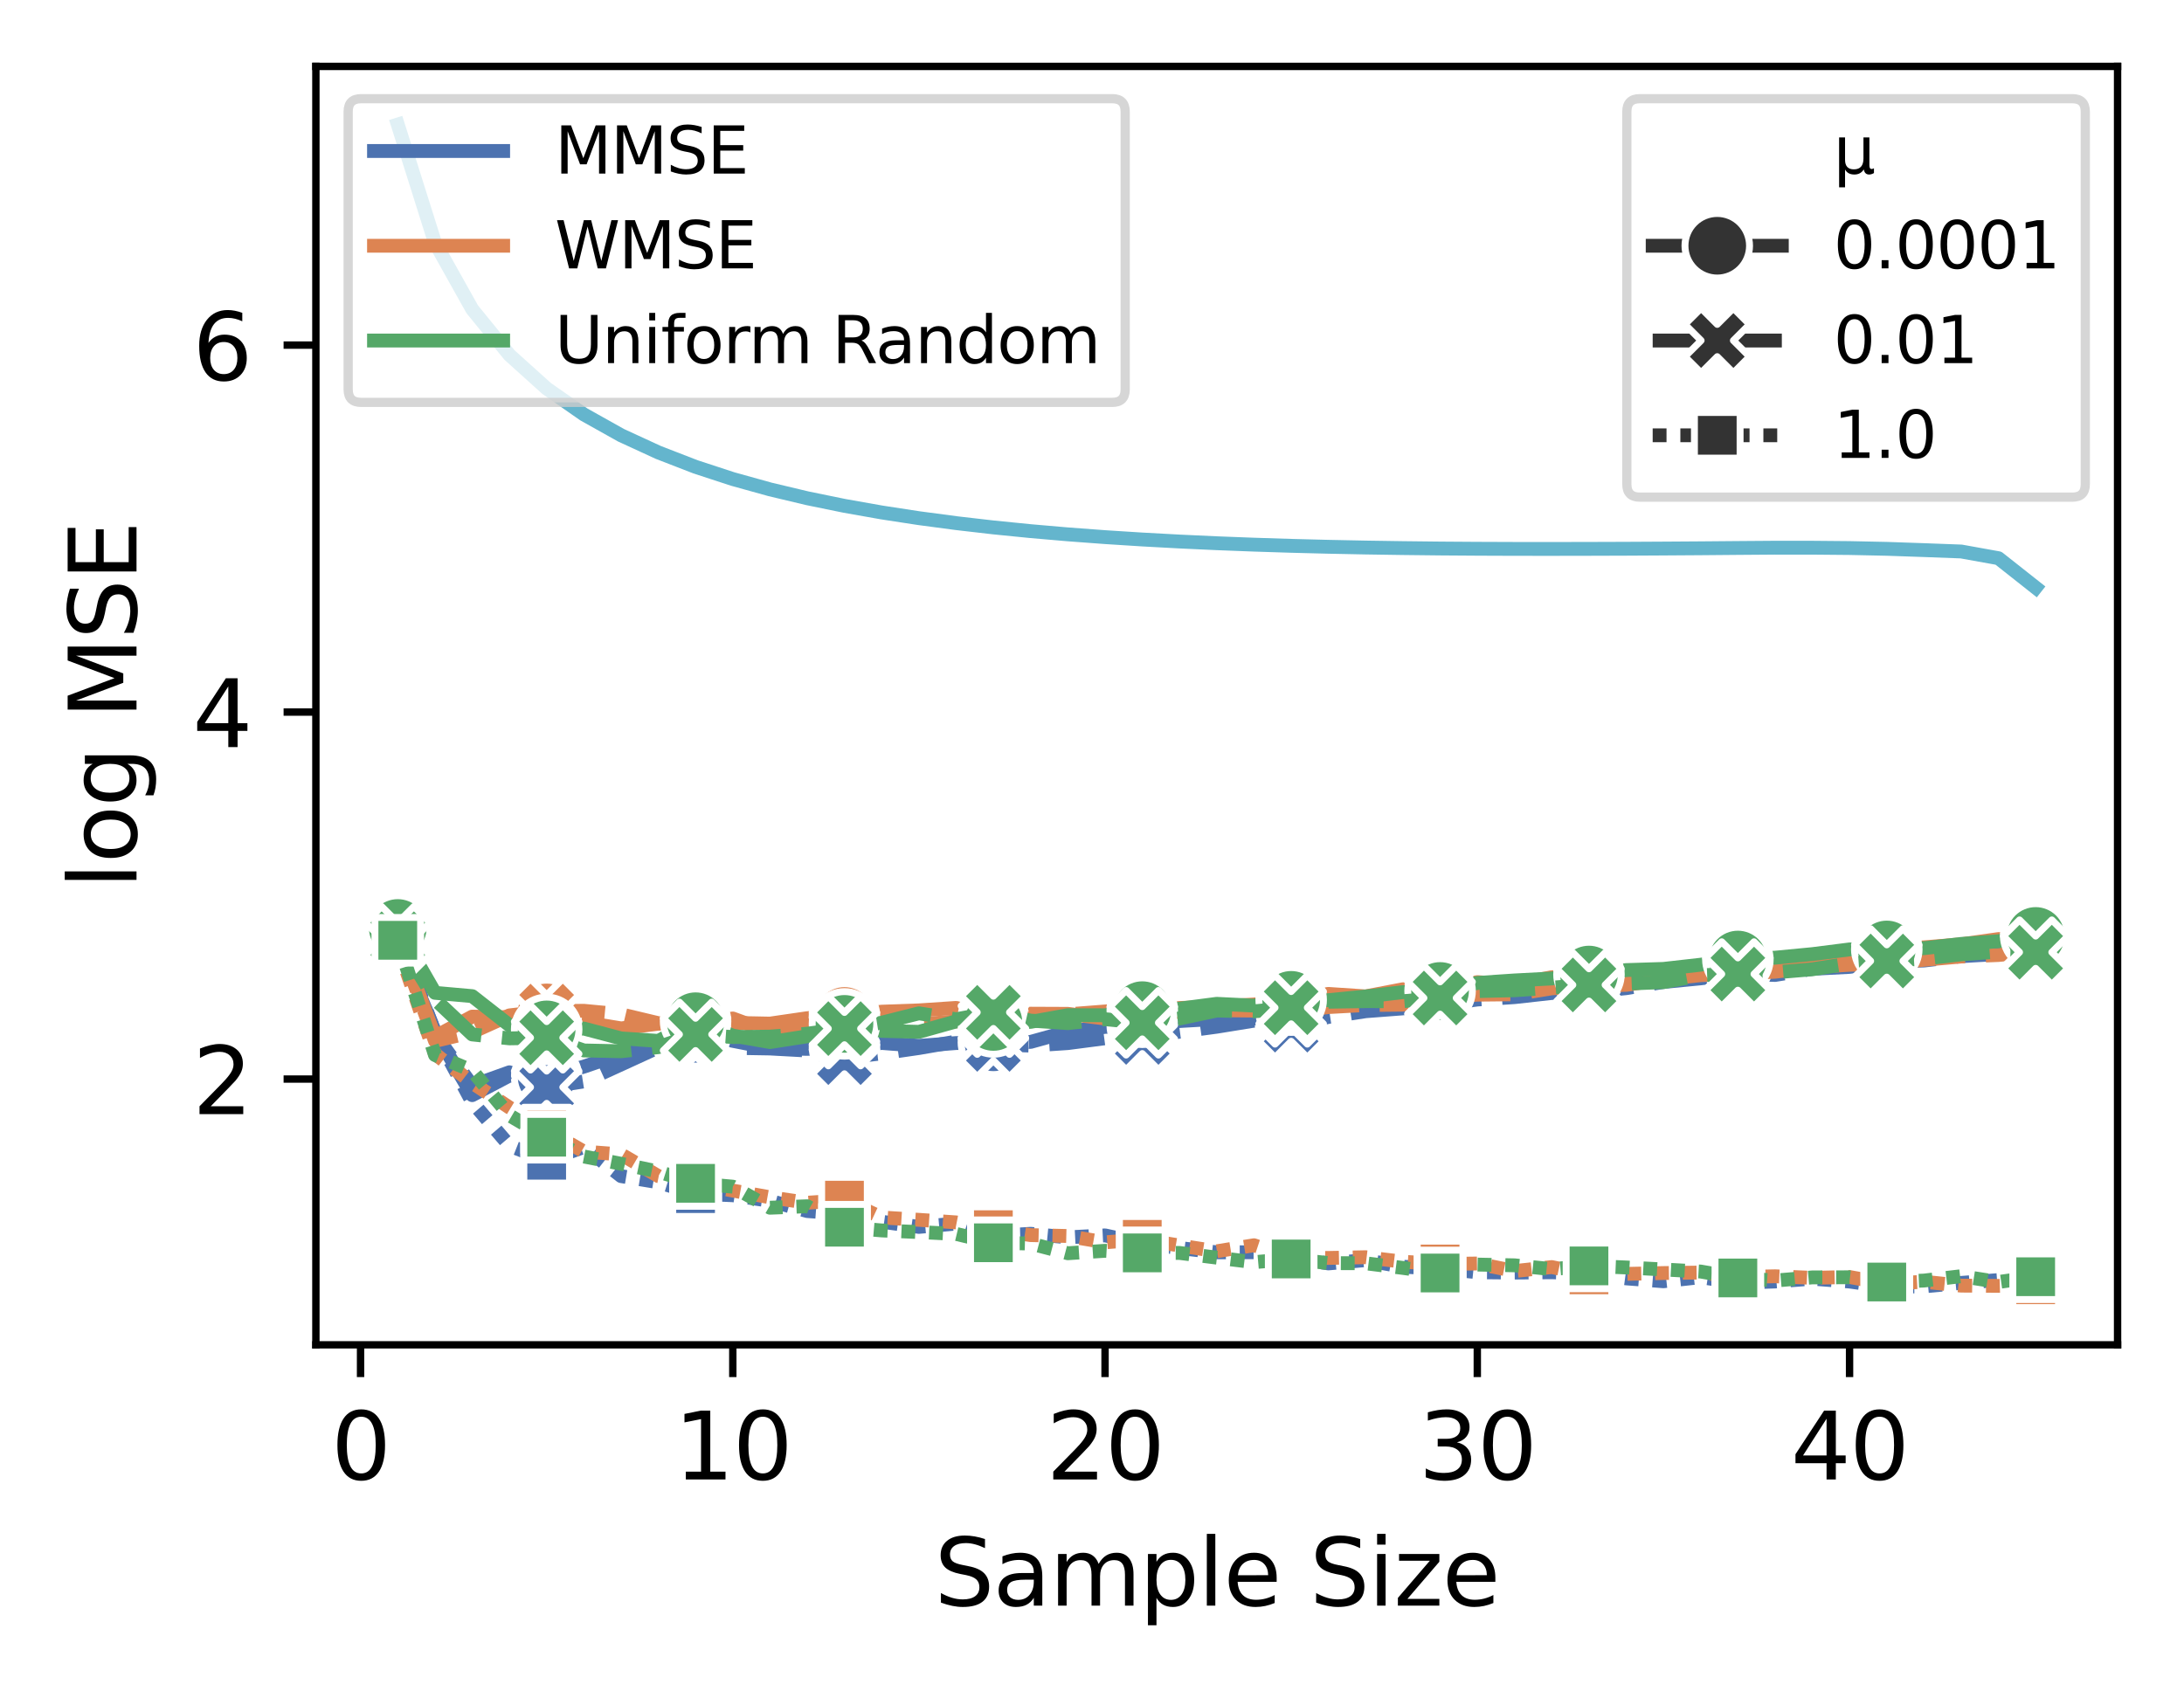 <?xml version="1.0" encoding="utf-8" standalone="no"?>
<!DOCTYPE svg PUBLIC "-//W3C//DTD SVG 1.1//EN"
  "http://www.w3.org/Graphics/SVG/1.1/DTD/svg11.dtd">
<svg xmlns:xlink="http://www.w3.org/1999/xlink" width="236.741pt" height="183.356pt" viewBox="0 0 236.741 183.356" xmlns="http://www.w3.org/2000/svg" version="1.1">
 <defs>
  <style type="text/css">*{stroke-linejoin: round; stroke-linecap: butt}</style>
 </defs>
 <g id="figure_1">
  <g id="patch_1">
   <path d="M 0 183.356 
L 236.741 183.356 
L 236.741 0 
L 0 0 
z
" style="fill: #ffffff"/>
  </g>
  <g id="axes_1">
   <g id="patch_2">
    <path d="M 34.241 145.8 
L 229.541 145.8 
L 229.541 7.2 
L 34.241 7.2 
z
" style="fill: #ffffff"/>
   </g>
   <g id="PolyCollection_1"/>
   <g id="PolyCollection_2"/>
   <g id="PolyCollection_3"/>
   <g id="PolyCollection_4"/>
   <g id="PolyCollection_5"/>
   <g id="PolyCollection_6"/>
   <g id="PolyCollection_7"/>
   <g id="PolyCollection_8"/>
   <g id="PolyCollection_9"/>
   <g id="PolyCollection_10"/>
   <g id="matplotlib.axis_1">
    <g id="xtick_1">
     <g id="line2d_1">
      <defs>
       <path id="m6b6df3472f" d="M 0 0 
L 0 3.5 
" style="stroke: #000000; stroke-width: 0.8"/>
      </defs>
      <g>
       <use xlink:href="#m6b6df3472f" x="39.083" y="145.8" style="stroke: #000000; stroke-width: 0.8"/>
      </g>
     </g>
     <g id="text_1">
      <!-- 0 -->
      <g transform="translate(35.902 160.398) scale(0.1 -0.1)">
       <defs>
        <path id="DejaVuSans-30" d="M 2034 4250 
Q 1547 4250 1301 3770 
Q 1056 3291 1056 2328 
Q 1056 1369 1301 889 
Q 1547 409 2034 409 
Q 2525 409 2770 889 
Q 3016 1369 3016 2328 
Q 3016 3291 2770 3770 
Q 2525 4250 2034 4250 
z
M 2034 4750 
Q 2819 4750 3233 4129 
Q 3647 3509 3647 2328 
Q 3647 1150 3233 529 
Q 2819 -91 2034 -91 
Q 1250 -91 836 529 
Q 422 1150 422 2328 
Q 422 3509 836 4129 
Q 1250 4750 2034 4750 
z
" transform="scale(0.016)"/>
       </defs>
       <use xlink:href="#DejaVuSans-30"/>
      </g>
     </g>
    </g>
    <g id="xtick_2">
     <g id="line2d_2">
      <g>
       <use xlink:href="#m6b6df3472f" x="79.434" y="145.8" style="stroke: #000000; stroke-width: 0.8"/>
      </g>
     </g>
     <g id="text_2">
      <!-- 10 -->
      <g transform="translate(73.072 160.398) scale(0.1 -0.1)">
       <defs>
        <path id="DejaVuSans-31" d="M 794 531 
L 1825 531 
L 1825 4091 
L 703 3866 
L 703 4441 
L 1819 4666 
L 2450 4666 
L 2450 531 
L 3481 531 
L 3481 0 
L 794 0 
L 794 531 
z
" transform="scale(0.016)"/>
       </defs>
       <use xlink:href="#DejaVuSans-31"/>
       <use xlink:href="#DejaVuSans-30" x="63.623"/>
      </g>
     </g>
    </g>
    <g id="xtick_3">
     <g id="line2d_3">
      <g>
       <use xlink:href="#m6b6df3472f" x="119.785" y="145.8" style="stroke: #000000; stroke-width: 0.8"/>
      </g>
     </g>
     <g id="text_3">
      <!-- 20 -->
      <g transform="translate(113.423 160.398) scale(0.1 -0.1)">
       <defs>
        <path id="DejaVuSans-32" d="M 1228 531 
L 3431 531 
L 3431 0 
L 469 0 
L 469 531 
Q 828 903 1448 1529 
Q 2069 2156 2228 2338 
Q 2531 2678 2651 2914 
Q 2772 3150 2772 3378 
Q 2772 3750 2511 3984 
Q 2250 4219 1831 4219 
Q 1534 4219 1204 4116 
Q 875 4013 500 3803 
L 500 4441 
Q 881 4594 1212 4672 
Q 1544 4750 1819 4750 
Q 2544 4750 2975 4387 
Q 3406 4025 3406 3419 
Q 3406 3131 3298 2873 
Q 3191 2616 2906 2266 
Q 2828 2175 2409 1742 
Q 1991 1309 1228 531 
z
" transform="scale(0.016)"/>
       </defs>
       <use xlink:href="#DejaVuSans-32"/>
       <use xlink:href="#DejaVuSans-30" x="63.623"/>
      </g>
     </g>
    </g>
    <g id="xtick_4">
     <g id="line2d_4">
      <g>
       <use xlink:href="#m6b6df3472f" x="160.136" y="145.8" style="stroke: #000000; stroke-width: 0.8"/>
      </g>
     </g>
     <g id="text_4">
      <!-- 30 -->
      <g transform="translate(153.774 160.398) scale(0.1 -0.1)">
       <defs>
        <path id="DejaVuSans-33" d="M 2597 2516 
Q 3050 2419 3304 2112 
Q 3559 1806 3559 1356 
Q 3559 666 3084 287 
Q 2609 -91 1734 -91 
Q 1441 -91 1130 -33 
Q 819 25 488 141 
L 488 750 
Q 750 597 1062 519 
Q 1375 441 1716 441 
Q 2309 441 2620 675 
Q 2931 909 2931 1356 
Q 2931 1769 2642 2001 
Q 2353 2234 1838 2234 
L 1294 2234 
L 1294 2753 
L 1863 2753 
Q 2328 2753 2575 2939 
Q 2822 3125 2822 3475 
Q 2822 3834 2567 4026 
Q 2313 4219 1838 4219 
Q 1578 4219 1281 4162 
Q 984 4106 628 3988 
L 628 4550 
Q 988 4650 1302 4700 
Q 1616 4750 1894 4750 
Q 2613 4750 3031 4423 
Q 3450 4097 3450 3541 
Q 3450 3153 3228 2886 
Q 3006 2619 2597 2516 
z
" transform="scale(0.016)"/>
       </defs>
       <use xlink:href="#DejaVuSans-33"/>
       <use xlink:href="#DejaVuSans-30" x="63.623"/>
      </g>
     </g>
    </g>
    <g id="xtick_5">
     <g id="line2d_5">
      <g>
       <use xlink:href="#m6b6df3472f" x="200.488" y="145.8" style="stroke: #000000; stroke-width: 0.8"/>
      </g>
     </g>
     <g id="text_5">
      <!-- 40 -->
      <g transform="translate(194.125 160.398) scale(0.1 -0.1)">
       <defs>
        <path id="DejaVuSans-34" d="M 2419 4116 
L 825 1625 
L 2419 1625 
L 2419 4116 
z
M 2253 4666 
L 3047 4666 
L 3047 1625 
L 3713 1625 
L 3713 1100 
L 3047 1100 
L 3047 0 
L 2419 0 
L 2419 1100 
L 313 1100 
L 313 1709 
L 2253 4666 
z
" transform="scale(0.016)"/>
       </defs>
       <use xlink:href="#DejaVuSans-34"/>
       <use xlink:href="#DejaVuSans-30" x="63.623"/>
      </g>
     </g>
    </g>
    <g id="text_6">
     <!-- Sample Size -->
     <g transform="translate(101.289 174.077) scale(0.1 -0.1)">
      <defs>
       <path id="DejaVuSans-53" d="M 3425 4513 
L 3425 3897 
Q 3066 4069 2747 4153 
Q 2428 4238 2131 4238 
Q 1616 4238 1336 4038 
Q 1056 3838 1056 3469 
Q 1056 3159 1242 3001 
Q 1428 2844 1947 2747 
L 2328 2669 
Q 3034 2534 3370 2195 
Q 3706 1856 3706 1288 
Q 3706 609 3251 259 
Q 2797 -91 1919 -91 
Q 1588 -91 1214 -16 
Q 841 59 441 206 
L 441 856 
Q 825 641 1194 531 
Q 1563 422 1919 422 
Q 2459 422 2753 634 
Q 3047 847 3047 1241 
Q 3047 1584 2836 1778 
Q 2625 1972 2144 2069 
L 1759 2144 
Q 1053 2284 737 2584 
Q 422 2884 422 3419 
Q 422 4038 858 4394 
Q 1294 4750 2059 4750 
Q 2388 4750 2728 4690 
Q 3069 4631 3425 4513 
z
" transform="scale(0.016)"/>
       <path id="DejaVuSans-61" d="M 2194 1759 
Q 1497 1759 1228 1600 
Q 959 1441 959 1056 
Q 959 750 1161 570 
Q 1363 391 1709 391 
Q 2188 391 2477 730 
Q 2766 1069 2766 1631 
L 2766 1759 
L 2194 1759 
z
M 3341 1997 
L 3341 0 
L 2766 0 
L 2766 531 
Q 2569 213 2275 61 
Q 1981 -91 1556 -91 
Q 1019 -91 701 211 
Q 384 513 384 1019 
Q 384 1609 779 1909 
Q 1175 2209 1959 2209 
L 2766 2209 
L 2766 2266 
Q 2766 2663 2505 2880 
Q 2244 3097 1772 3097 
Q 1472 3097 1187 3025 
Q 903 2953 641 2809 
L 641 3341 
Q 956 3463 1253 3523 
Q 1550 3584 1831 3584 
Q 2591 3584 2966 3190 
Q 3341 2797 3341 1997 
z
" transform="scale(0.016)"/>
       <path id="DejaVuSans-6d" d="M 3328 2828 
Q 3544 3216 3844 3400 
Q 4144 3584 4550 3584 
Q 5097 3584 5394 3201 
Q 5691 2819 5691 2113 
L 5691 0 
L 5113 0 
L 5113 2094 
Q 5113 2597 4934 2840 
Q 4756 3084 4391 3084 
Q 3944 3084 3684 2787 
Q 3425 2491 3425 1978 
L 3425 0 
L 2847 0 
L 2847 2094 
Q 2847 2600 2669 2842 
Q 2491 3084 2119 3084 
Q 1678 3084 1418 2786 
Q 1159 2488 1159 1978 
L 1159 0 
L 581 0 
L 581 3500 
L 1159 3500 
L 1159 2956 
Q 1356 3278 1631 3431 
Q 1906 3584 2284 3584 
Q 2666 3584 2933 3390 
Q 3200 3197 3328 2828 
z
" transform="scale(0.016)"/>
       <path id="DejaVuSans-70" d="M 1159 525 
L 1159 -1331 
L 581 -1331 
L 581 3500 
L 1159 3500 
L 1159 2969 
Q 1341 3281 1617 3432 
Q 1894 3584 2278 3584 
Q 2916 3584 3314 3078 
Q 3713 2572 3713 1747 
Q 3713 922 3314 415 
Q 2916 -91 2278 -91 
Q 1894 -91 1617 61 
Q 1341 213 1159 525 
z
M 3116 1747 
Q 3116 2381 2855 2742 
Q 2594 3103 2138 3103 
Q 1681 3103 1420 2742 
Q 1159 2381 1159 1747 
Q 1159 1113 1420 752 
Q 1681 391 2138 391 
Q 2594 391 2855 752 
Q 3116 1113 3116 1747 
z
" transform="scale(0.016)"/>
       <path id="DejaVuSans-6c" d="M 603 4863 
L 1178 4863 
L 1178 0 
L 603 0 
L 603 4863 
z
" transform="scale(0.016)"/>
       <path id="DejaVuSans-65" d="M 3597 1894 
L 3597 1613 
L 953 1613 
Q 991 1019 1311 708 
Q 1631 397 2203 397 
Q 2534 397 2845 478 
Q 3156 559 3463 722 
L 3463 178 
Q 3153 47 2828 -22 
Q 2503 -91 2169 -91 
Q 1331 -91 842 396 
Q 353 884 353 1716 
Q 353 2575 817 3079 
Q 1281 3584 2069 3584 
Q 2775 3584 3186 3129 
Q 3597 2675 3597 1894 
z
M 3022 2063 
Q 3016 2534 2758 2815 
Q 2500 3097 2075 3097 
Q 1594 3097 1305 2825 
Q 1016 2553 972 2059 
L 3022 2063 
z
" transform="scale(0.016)"/>
       <path id="DejaVuSans-20" transform="scale(0.016)"/>
       <path id="DejaVuSans-69" d="M 603 3500 
L 1178 3500 
L 1178 0 
L 603 0 
L 603 3500 
z
M 603 4863 
L 1178 4863 
L 1178 4134 
L 603 4134 
L 603 4863 
z
" transform="scale(0.016)"/>
       <path id="DejaVuSans-7a" d="M 353 3500 
L 3084 3500 
L 3084 2975 
L 922 459 
L 3084 459 
L 3084 0 
L 275 0 
L 275 525 
L 2438 3041 
L 353 3041 
L 353 3500 
z
" transform="scale(0.016)"/>
      </defs>
      <use xlink:href="#DejaVuSans-53"/>
      <use xlink:href="#DejaVuSans-61" x="63.477"/>
      <use xlink:href="#DejaVuSans-6d" x="124.756"/>
      <use xlink:href="#DejaVuSans-70" x="222.168"/>
      <use xlink:href="#DejaVuSans-6c" x="285.645"/>
      <use xlink:href="#DejaVuSans-65" x="313.428"/>
      <use xlink:href="#DejaVuSans-20" x="374.951"/>
      <use xlink:href="#DejaVuSans-53" x="406.738"/>
      <use xlink:href="#DejaVuSans-69" x="470.215"/>
      <use xlink:href="#DejaVuSans-7a" x="497.998"/>
      <use xlink:href="#DejaVuSans-65" x="550.488"/>
     </g>
    </g>
   </g>
   <g id="matplotlib.axis_2">
    <g id="ytick_1">
     <g id="line2d_6">
      <defs>
       <path id="mdf22631fa7" d="M 0 0 
L -3.5 0 
" style="stroke: #000000; stroke-width: 0.8"/>
      </defs>
      <g>
       <use xlink:href="#mdf22631fa7" x="34.241" y="116.987" style="stroke: #000000; stroke-width: 0.8"/>
      </g>
     </g>
     <g id="text_7">
      <!-- 2 -->
      <g transform="translate(20.878 120.786) scale(0.1 -0.1)">
       <use xlink:href="#DejaVuSans-32"/>
      </g>
     </g>
    </g>
    <g id="ytick_2">
     <g id="line2d_7">
      <g>
       <use xlink:href="#mdf22631fa7" x="34.241" y="77.201" style="stroke: #000000; stroke-width: 0.8"/>
      </g>
     </g>
     <g id="text_8">
      <!-- 4 -->
      <g transform="translate(20.878 81) scale(0.1 -0.1)">
       <use xlink:href="#DejaVuSans-34"/>
      </g>
     </g>
    </g>
    <g id="ytick_3">
     <g id="line2d_8">
      <g>
       <use xlink:href="#mdf22631fa7" x="34.241" y="37.415" style="stroke: #000000; stroke-width: 0.8"/>
      </g>
     </g>
     <g id="text_9">
      <!-- 6 -->
      <g transform="translate(20.878 41.214) scale(0.1 -0.1)">
       <defs>
        <path id="DejaVuSans-36" d="M 2113 2584 
Q 1688 2584 1439 2293 
Q 1191 2003 1191 1497 
Q 1191 994 1439 701 
Q 1688 409 2113 409 
Q 2538 409 2786 701 
Q 3034 994 3034 1497 
Q 3034 2003 2786 2293 
Q 2538 2584 2113 2584 
z
M 3366 4563 
L 3366 3988 
Q 3128 4100 2886 4159 
Q 2644 4219 2406 4219 
Q 1781 4219 1451 3797 
Q 1122 3375 1075 2522 
Q 1259 2794 1537 2939 
Q 1816 3084 2150 3084 
Q 2853 3084 3261 2657 
Q 3669 2231 3669 1497 
Q 3669 778 3244 343 
Q 2819 -91 2113 -91 
Q 1303 -91 875 529 
Q 447 1150 447 2328 
Q 447 3434 972 4092 
Q 1497 4750 2381 4750 
Q 2619 4750 2861 4703 
Q 3103 4656 3366 4563 
z
" transform="scale(0.016)"/>
       </defs>
       <use xlink:href="#DejaVuSans-36"/>
      </g>
     </g>
    </g>
    <g id="text_10">
     <!-- log MSE -->
     <g transform="translate(14.798 96.359) rotate(-90) scale(0.1 -0.1)">
      <defs>
       <path id="DejaVuSans-6f" d="M 1959 3097 
Q 1497 3097 1228 2736 
Q 959 2375 959 1747 
Q 959 1119 1226 758 
Q 1494 397 1959 397 
Q 2419 397 2687 759 
Q 2956 1122 2956 1747 
Q 2956 2369 2687 2733 
Q 2419 3097 1959 3097 
z
M 1959 3584 
Q 2709 3584 3137 3096 
Q 3566 2609 3566 1747 
Q 3566 888 3137 398 
Q 2709 -91 1959 -91 
Q 1206 -91 779 398 
Q 353 888 353 1747 
Q 353 2609 779 3096 
Q 1206 3584 1959 3584 
z
" transform="scale(0.016)"/>
       <path id="DejaVuSans-67" d="M 2906 1791 
Q 2906 2416 2648 2759 
Q 2391 3103 1925 3103 
Q 1463 3103 1205 2759 
Q 947 2416 947 1791 
Q 947 1169 1205 825 
Q 1463 481 1925 481 
Q 2391 481 2648 825 
Q 2906 1169 2906 1791 
z
M 3481 434 
Q 3481 -459 3084 -895 
Q 2688 -1331 1869 -1331 
Q 1566 -1331 1297 -1286 
Q 1028 -1241 775 -1147 
L 775 -588 
Q 1028 -725 1275 -790 
Q 1522 -856 1778 -856 
Q 2344 -856 2625 -561 
Q 2906 -266 2906 331 
L 2906 616 
Q 2728 306 2450 153 
Q 2172 0 1784 0 
Q 1141 0 747 490 
Q 353 981 353 1791 
Q 353 2603 747 3093 
Q 1141 3584 1784 3584 
Q 2172 3584 2450 3431 
Q 2728 3278 2906 2969 
L 2906 3500 
L 3481 3500 
L 3481 434 
z
" transform="scale(0.016)"/>
       <path id="DejaVuSans-4d" d="M 628 4666 
L 1569 4666 
L 2759 1491 
L 3956 4666 
L 4897 4666 
L 4897 0 
L 4281 0 
L 4281 4097 
L 3078 897 
L 2444 897 
L 1241 4097 
L 1241 0 
L 628 0 
L 628 4666 
z
" transform="scale(0.016)"/>
       <path id="DejaVuSans-45" d="M 628 4666 
L 3578 4666 
L 3578 4134 
L 1259 4134 
L 1259 2753 
L 3481 2753 
L 3481 2222 
L 1259 2222 
L 1259 531 
L 3634 531 
L 3634 0 
L 628 0 
L 628 4666 
z
" transform="scale(0.016)"/>
      </defs>
      <use xlink:href="#DejaVuSans-6c"/>
      <use xlink:href="#DejaVuSans-6f" x="27.783"/>
      <use xlink:href="#DejaVuSans-67" x="88.965"/>
      <use xlink:href="#DejaVuSans-20" x="152.441"/>
      <use xlink:href="#DejaVuSans-4d" x="184.229"/>
      <use xlink:href="#DejaVuSans-53" x="270.508"/>
      <use xlink:href="#DejaVuSans-45" x="333.984"/>
     </g>
    </g>
   </g>
   <g id="line2d_9">
    <path d="M 43.118 102.171 
L 47.153 111.851 
L 51.188 118.731 
L 55.223 116.606 
L 59.258 116.779 
L 63.294 115.64 
L 67.329 114.256 
L 71.364 113.162 
L 75.399 112.082 
L 79.434 112.846 
L 83.469 113.635 
L 87.504 113.715 
L 91.539 113.547 
L 95.575 113.074 
L 99.61 113.388 
L 103.645 113.084 
L 107.68 113.003 
L 111.715 112.961 
L 115.75 111.841 
L 119.785 111.333 
L 123.82 111.196 
L 127.856 110.699 
L 131.891 110.464 
L 135.926 110.436 
L 139.961 109.736 
L 143.996 109.081 
L 148.031 108.772 
L 152.066 108.263 
L 156.101 108.017 
L 160.136 107.336 
L 164.172 107.299 
L 168.207 106.547 
L 172.242 106.297 
L 176.277 105.994 
L 180.312 105.566 
L 184.347 105.092 
L 188.382 104.455 
L 192.417 104.372 
L 196.453 103.837 
L 200.488 103.536 
L 204.523 103.223 
L 208.558 102.783 
L 212.593 102.505 
L 216.628 102.19 
L 220.663 101.445 
" clip-path="url(#pbdc5311137)" style="fill: none; stroke: #4c72b0; stroke-width: 1.5; stroke-linecap: square"/>
    <defs>
     <path id="m4682f91f5c" d="M 0 3.5 
C 0.928 3.5 1.819 3.131 2.475 2.475 
C 3.131 1.819 3.5 0.928 3.5 0 
C 3.5 -0.928 3.131 -1.819 2.475 -2.475 
C 1.819 -3.131 0.928 -3.5 0 -3.5 
C -0.928 -3.5 -1.819 -3.131 -2.475 -2.475 
C -3.131 -1.819 -3.5 -0.928 -3.5 0 
C -3.5 0.928 -3.131 1.819 -2.475 2.475 
C -1.819 3.131 -0.928 3.5 0 3.5 
z
" style="stroke: #ffffff; stroke-width: 0.75"/>
    </defs>
    <g clip-path="url(#pbdc5311137)">
     <use xlink:href="#m4682f91f5c" x="43.118" y="102.171" style="fill: #4c72b0; stroke: #ffffff; stroke-width: 0.75"/>
     <use xlink:href="#m4682f91f5c" x="59.258" y="116.779" style="fill: #4c72b0; stroke: #ffffff; stroke-width: 0.75"/>
     <use xlink:href="#m4682f91f5c" x="75.399" y="112.082" style="fill: #4c72b0; stroke: #ffffff; stroke-width: 0.75"/>
     <use xlink:href="#m4682f91f5c" x="91.539" y="113.547" style="fill: #4c72b0; stroke: #ffffff; stroke-width: 0.75"/>
     <use xlink:href="#m4682f91f5c" x="107.68" y="113.003" style="fill: #4c72b0; stroke: #ffffff; stroke-width: 0.75"/>
     <use xlink:href="#m4682f91f5c" x="123.82" y="111.196" style="fill: #4c72b0; stroke: #ffffff; stroke-width: 0.75"/>
     <use xlink:href="#m4682f91f5c" x="139.961" y="109.736" style="fill: #4c72b0; stroke: #ffffff; stroke-width: 0.75"/>
     <use xlink:href="#m4682f91f5c" x="156.101" y="108.017" style="fill: #4c72b0; stroke: #ffffff; stroke-width: 0.75"/>
     <use xlink:href="#m4682f91f5c" x="172.242" y="106.297" style="fill: #4c72b0; stroke: #ffffff; stroke-width: 0.75"/>
     <use xlink:href="#m4682f91f5c" x="188.382" y="104.455" style="fill: #4c72b0; stroke: #ffffff; stroke-width: 0.75"/>
     <use xlink:href="#m4682f91f5c" x="204.523" y="103.223" style="fill: #4c72b0; stroke: #ffffff; stroke-width: 0.75"/>
     <use xlink:href="#m4682f91f5c" x="220.663" y="101.445" style="fill: #4c72b0; stroke: #ffffff; stroke-width: 0.75"/>
    </g>
   </g>
   <g id="line2d_10">
    <path d="M 43.118 101.616 
L 47.153 112.143 
L 51.188 117.698 
L 55.223 116.253 
L 59.258 117.873 
L 63.294 117.244 
L 67.329 115.401 
L 71.364 113.551 
L 75.399 112.754 
L 79.434 113.607 
L 83.469 113.675 
L 87.504 113.894 
L 91.539 114.664 
L 95.575 114.206 
L 99.61 113.623 
L 103.645 112.928 
L 107.68 113.229 
L 111.715 113.361 
L 115.75 113.089 
L 119.785 112.564 
L 123.82 112.472 
L 127.856 111.858 
L 131.891 111.314 
L 135.926 110.66 
L 139.961 111.143 
L 143.996 110.254 
L 148.031 109.634 
L 152.066 109.327 
L 156.101 108.911 
L 160.136 108.365 
L 164.172 108.106 
L 168.207 107.657 
L 172.242 107.548 
L 176.277 107.134 
L 180.312 106.463 
L 184.347 106.071 
L 188.382 105.574 
L 192.417 105.702 
L 196.453 105.036 
L 200.488 104.828 
L 204.523 104.247 
L 208.558 104.137 
L 212.593 103.667 
L 216.628 103.434 
L 220.663 102.817 
" clip-path="url(#pbdc5311137)" style="fill: none; stroke-dasharray: 6,2.25; stroke-dashoffset: 0; stroke: #4c72b0; stroke-width: 1.5"/>
    <defs>
     <path id="m56cc5ca2f5" d="M -1.75 3.5 
L 0 1.75 
L 1.75 3.5 
L 3.5 1.75 
L 1.75 0 
L 3.5 -1.75 
L 1.75 -3.5 
L 0 -1.75 
L -1.75 -3.5 
L -3.5 -1.75 
L -1.75 0 
L -3.5 1.75 
z
" style="stroke: #ffffff; stroke-width: 0.75; stroke-linejoin: miter"/>
    </defs>
    <g clip-path="url(#pbdc5311137)">
     <use xlink:href="#m56cc5ca2f5" x="43.118" y="101.616" style="fill: #4c72b0; stroke: #ffffff; stroke-width: 0.75; stroke-linejoin: miter"/>
     <use xlink:href="#m56cc5ca2f5" x="59.258" y="117.873" style="fill: #4c72b0; stroke: #ffffff; stroke-width: 0.75; stroke-linejoin: miter"/>
     <use xlink:href="#m56cc5ca2f5" x="75.399" y="112.754" style="fill: #4c72b0; stroke: #ffffff; stroke-width: 0.75; stroke-linejoin: miter"/>
     <use xlink:href="#m56cc5ca2f5" x="91.539" y="114.664" style="fill: #4c72b0; stroke: #ffffff; stroke-width: 0.75; stroke-linejoin: miter"/>
     <use xlink:href="#m56cc5ca2f5" x="107.68" y="113.229" style="fill: #4c72b0; stroke: #ffffff; stroke-width: 0.75; stroke-linejoin: miter"/>
     <use xlink:href="#m56cc5ca2f5" x="123.82" y="112.472" style="fill: #4c72b0; stroke: #ffffff; stroke-width: 0.75; stroke-linejoin: miter"/>
     <use xlink:href="#m56cc5ca2f5" x="139.961" y="111.143" style="fill: #4c72b0; stroke: #ffffff; stroke-width: 0.75; stroke-linejoin: miter"/>
     <use xlink:href="#m56cc5ca2f5" x="156.101" y="108.911" style="fill: #4c72b0; stroke: #ffffff; stroke-width: 0.75; stroke-linejoin: miter"/>
     <use xlink:href="#m56cc5ca2f5" x="172.242" y="107.548" style="fill: #4c72b0; stroke: #ffffff; stroke-width: 0.75; stroke-linejoin: miter"/>
     <use xlink:href="#m56cc5ca2f5" x="188.382" y="105.574" style="fill: #4c72b0; stroke: #ffffff; stroke-width: 0.75; stroke-linejoin: miter"/>
     <use xlink:href="#m56cc5ca2f5" x="204.523" y="104.247" style="fill: #4c72b0; stroke: #ffffff; stroke-width: 0.75; stroke-linejoin: miter"/>
     <use xlink:href="#m56cc5ca2f5" x="220.663" y="102.817" style="fill: #4c72b0; stroke: #ffffff; stroke-width: 0.75; stroke-linejoin: miter"/>
    </g>
   </g>
   <g id="line2d_11">
    <path d="M 43.118 101.239 
L 47.153 111.975 
L 51.188 119.488 
L 55.223 124.202 
L 59.258 125.793 
L 63.294 124.352 
L 67.329 127.51 
L 71.364 128.177 
L 75.399 129.407 
L 79.434 129.585 
L 83.469 130.192 
L 87.504 131.299 
L 91.539 131.59 
L 95.575 132.455 
L 99.61 133.017 
L 103.645 132.656 
L 107.68 134.002 
L 111.715 133.763 
L 115.75 134.149 
L 119.785 133.937 
L 123.82 134.814 
L 127.856 135.308 
L 131.891 135.773 
L 135.926 135.763 
L 139.961 136.376 
L 143.996 136.975 
L 148.031 136.618 
L 152.066 137.339 
L 156.101 137.517 
L 160.136 137.93 
L 164.172 137.968 
L 168.207 137.933 
L 172.242 138.06 
L 176.277 138.597 
L 180.312 138.911 
L 184.347 138.465 
L 188.382 139.075 
L 192.417 138.936 
L 196.453 138.628 
L 200.488 138.941 
L 204.523 139.5 
L 208.558 139.463 
L 212.593 139.087 
L 216.628 138.78 
L 220.663 139.339 
" clip-path="url(#pbdc5311137)" style="fill: none; stroke-dasharray: 1.5,1.5; stroke-dashoffset: 0; stroke: #4c72b0; stroke-width: 1.5"/>
    <defs>
     <path id="madd90b6b78" d="M -2.475 -2.475 
L -2.475 2.475 
L 2.475 2.475 
L 2.475 -2.475 
z
" style="stroke: #ffffff; stroke-width: 0.75; stroke-linejoin: miter"/>
    </defs>
    <g clip-path="url(#pbdc5311137)">
     <use xlink:href="#madd90b6b78" x="43.118" y="101.239" style="fill: #4c72b0; stroke: #ffffff; stroke-width: 0.75; stroke-linejoin: miter"/>
     <use xlink:href="#madd90b6b78" x="59.258" y="125.793" style="fill: #4c72b0; stroke: #ffffff; stroke-width: 0.75; stroke-linejoin: miter"/>
     <use xlink:href="#madd90b6b78" x="75.399" y="129.407" style="fill: #4c72b0; stroke: #ffffff; stroke-width: 0.75; stroke-linejoin: miter"/>
     <use xlink:href="#madd90b6b78" x="91.539" y="131.59" style="fill: #4c72b0; stroke: #ffffff; stroke-width: 0.75; stroke-linejoin: miter"/>
     <use xlink:href="#madd90b6b78" x="107.68" y="134.002" style="fill: #4c72b0; stroke: #ffffff; stroke-width: 0.75; stroke-linejoin: miter"/>
     <use xlink:href="#madd90b6b78" x="123.82" y="134.814" style="fill: #4c72b0; stroke: #ffffff; stroke-width: 0.75; stroke-linejoin: miter"/>
     <use xlink:href="#madd90b6b78" x="139.961" y="136.376" style="fill: #4c72b0; stroke: #ffffff; stroke-width: 0.75; stroke-linejoin: miter"/>
     <use xlink:href="#madd90b6b78" x="156.101" y="137.517" style="fill: #4c72b0; stroke: #ffffff; stroke-width: 0.75; stroke-linejoin: miter"/>
     <use xlink:href="#madd90b6b78" x="172.242" y="138.06" style="fill: #4c72b0; stroke: #ffffff; stroke-width: 0.75; stroke-linejoin: miter"/>
     <use xlink:href="#madd90b6b78" x="188.382" y="139.075" style="fill: #4c72b0; stroke: #ffffff; stroke-width: 0.75; stroke-linejoin: miter"/>
     <use xlink:href="#madd90b6b78" x="204.523" y="139.5" style="fill: #4c72b0; stroke: #ffffff; stroke-width: 0.75; stroke-linejoin: miter"/>
     <use xlink:href="#madd90b6b78" x="220.663" y="139.339" style="fill: #4c72b0; stroke: #ffffff; stroke-width: 0.75; stroke-linejoin: miter"/>
    </g>
   </g>
   <g id="line2d_12">
    <path d="M 43.118 101.643 
L 47.153 112.387 
L 51.188 110.217 
L 55.223 110.289 
L 59.258 109.763 
L 63.294 110.823 
L 67.329 111.495 
L 71.364 110.984 
L 75.399 110.82 
L 79.434 110.895 
L 83.469 110.974 
L 87.504 110.387 
L 91.539 110.145 
L 95.575 109.683 
L 99.61 109.54 
L 103.645 109.272 
L 107.68 110.289 
L 111.715 109.9 
L 115.75 109.917 
L 119.785 110.421 
L 123.82 109.747 
L 127.856 109.281 
L 131.891 109.129 
L 135.926 108.904 
L 139.961 108.42 
L 143.996 107.755 
L 148.031 108.025 
L 152.066 107.254 
L 156.101 107.208 
L 160.136 106.482 
L 164.172 106.724 
L 168.207 105.947 
L 172.242 105.816 
L 176.277 106.048 
L 180.312 105.108 
L 184.347 104.84 
L 188.382 104.58 
L 192.417 104.034 
L 196.453 103.639 
L 200.488 103.448 
L 204.523 102.871 
L 208.558 102.707 
L 212.593 102.376 
L 216.628 101.81 
L 220.663 101.751 
" clip-path="url(#pbdc5311137)" style="fill: none; stroke: #dd8452; stroke-width: 1.5; stroke-linecap: square"/>
    <defs>
     <path id="m345063823f" d="M 0 3.5 
C 0.928 3.5 1.819 3.131 2.475 2.475 
C 3.131 1.819 3.5 0.928 3.5 0 
C 3.5 -0.928 3.131 -1.819 2.475 -2.475 
C 1.819 -3.131 0.928 -3.5 0 -3.5 
C -0.928 -3.5 -1.819 -3.131 -2.475 -2.475 
C -3.131 -1.819 -3.5 -0.928 -3.5 0 
C -3.5 0.928 -3.131 1.819 -2.475 2.475 
C -1.819 3.131 -0.928 3.5 0 3.5 
z
" style="stroke: #ffffff; stroke-width: 0.75"/>
    </defs>
    <g clip-path="url(#pbdc5311137)">
     <use xlink:href="#m345063823f" x="43.118" y="101.643" style="fill: #dd8452; stroke: #ffffff; stroke-width: 0.75"/>
     <use xlink:href="#m345063823f" x="59.258" y="109.763" style="fill: #dd8452; stroke: #ffffff; stroke-width: 0.75"/>
     <use xlink:href="#m345063823f" x="75.399" y="110.82" style="fill: #dd8452; stroke: #ffffff; stroke-width: 0.75"/>
     <use xlink:href="#m345063823f" x="91.539" y="110.145" style="fill: #dd8452; stroke: #ffffff; stroke-width: 0.75"/>
     <use xlink:href="#m345063823f" x="107.68" y="110.289" style="fill: #dd8452; stroke: #ffffff; stroke-width: 0.75"/>
     <use xlink:href="#m345063823f" x="123.82" y="109.747" style="fill: #dd8452; stroke: #ffffff; stroke-width: 0.75"/>
     <use xlink:href="#m345063823f" x="139.961" y="108.42" style="fill: #dd8452; stroke: #ffffff; stroke-width: 0.75"/>
     <use xlink:href="#m345063823f" x="156.101" y="107.208" style="fill: #dd8452; stroke: #ffffff; stroke-width: 0.75"/>
     <use xlink:href="#m345063823f" x="172.242" y="105.816" style="fill: #dd8452; stroke: #ffffff; stroke-width: 0.75"/>
     <use xlink:href="#m345063823f" x="188.382" y="104.58" style="fill: #dd8452; stroke: #ffffff; stroke-width: 0.75"/>
     <use xlink:href="#m345063823f" x="204.523" y="102.871" style="fill: #dd8452; stroke: #ffffff; stroke-width: 0.75"/>
     <use xlink:href="#m345063823f" x="220.663" y="101.751" style="fill: #dd8452; stroke: #ffffff; stroke-width: 0.75"/>
    </g>
   </g>
   <g id="line2d_13">
    <path d="M 43.118 101.77 
L 47.153 112.857 
L 51.188 111.903 
L 55.223 110.083 
L 59.258 109.62 
L 63.294 109.587 
L 67.329 109.969 
L 71.364 110.93 
L 75.399 111 
L 79.434 110.422 
L 83.469 111.9 
L 87.504 111.299 
L 91.539 112.056 
L 95.575 111.217 
L 99.61 111.051 
L 103.645 110.737 
L 107.68 110.809 
L 111.715 110.409 
L 115.75 109.972 
L 119.785 109.659 
L 123.82 109.397 
L 127.856 109.708 
L 131.891 109.522 
L 135.926 109.566 
L 139.961 109.698 
L 143.996 109.184 
L 148.031 108.964 
L 152.066 108.924 
L 156.101 108.145 
L 160.136 107.84 
L 164.172 107.798 
L 168.207 107.152 
L 172.242 106.883 
L 176.277 106.777 
L 180.312 106.154 
L 184.347 105.728 
L 188.382 105.54 
L 192.417 105.355 
L 196.453 104.853 
L 200.488 104.6 
L 204.523 104.466 
L 208.558 104.058 
L 212.593 103.703 
L 216.628 103.54 
L 220.663 103.104 
" clip-path="url(#pbdc5311137)" style="fill: none; stroke-dasharray: 6,2.25; stroke-dashoffset: 0; stroke: #dd8452; stroke-width: 1.5"/>
    <defs>
     <path id="m6b4d324a63" d="M -1.75 3.5 
L 0 1.75 
L 1.75 3.5 
L 3.5 1.75 
L 1.75 0 
L 3.5 -1.75 
L 1.75 -3.5 
L 0 -1.75 
L -1.75 -3.5 
L -3.5 -1.75 
L -1.75 0 
L -3.5 1.75 
z
" style="stroke: #ffffff; stroke-width: 0.75; stroke-linejoin: miter"/>
    </defs>
    <g clip-path="url(#pbdc5311137)">
     <use xlink:href="#m6b4d324a63" x="43.118" y="101.77" style="fill: #dd8452; stroke: #ffffff; stroke-width: 0.75; stroke-linejoin: miter"/>
     <use xlink:href="#m6b4d324a63" x="59.258" y="109.62" style="fill: #dd8452; stroke: #ffffff; stroke-width: 0.75; stroke-linejoin: miter"/>
     <use xlink:href="#m6b4d324a63" x="75.399" y="111" style="fill: #dd8452; stroke: #ffffff; stroke-width: 0.75; stroke-linejoin: miter"/>
     <use xlink:href="#m6b4d324a63" x="91.539" y="112.056" style="fill: #dd8452; stroke: #ffffff; stroke-width: 0.75; stroke-linejoin: miter"/>
     <use xlink:href="#m6b4d324a63" x="107.68" y="110.809" style="fill: #dd8452; stroke: #ffffff; stroke-width: 0.75; stroke-linejoin: miter"/>
     <use xlink:href="#m6b4d324a63" x="123.82" y="109.397" style="fill: #dd8452; stroke: #ffffff; stroke-width: 0.75; stroke-linejoin: miter"/>
     <use xlink:href="#m6b4d324a63" x="139.961" y="109.698" style="fill: #dd8452; stroke: #ffffff; stroke-width: 0.75; stroke-linejoin: miter"/>
     <use xlink:href="#m6b4d324a63" x="156.101" y="108.145" style="fill: #dd8452; stroke: #ffffff; stroke-width: 0.75; stroke-linejoin: miter"/>
     <use xlink:href="#m6b4d324a63" x="172.242" y="106.883" style="fill: #dd8452; stroke: #ffffff; stroke-width: 0.75; stroke-linejoin: miter"/>
     <use xlink:href="#m6b4d324a63" x="188.382" y="105.54" style="fill: #dd8452; stroke: #ffffff; stroke-width: 0.75; stroke-linejoin: miter"/>
     <use xlink:href="#m6b4d324a63" x="204.523" y="104.466" style="fill: #dd8452; stroke: #ffffff; stroke-width: 0.75; stroke-linejoin: miter"/>
     <use xlink:href="#m6b4d324a63" x="220.663" y="103.104" style="fill: #dd8452; stroke: #ffffff; stroke-width: 0.75; stroke-linejoin: miter"/>
    </g>
   </g>
   <g id="line2d_14">
    <path d="M 43.118 102.531 
L 47.153 114.268 
L 51.188 117.395 
L 55.223 120.075 
L 59.258 122.522 
L 63.294 124.854 
L 67.329 125.157 
L 71.364 127.511 
L 75.399 128.306 
L 79.434 129.079 
L 83.469 129.808 
L 87.504 130.397 
L 91.539 130.119 
L 95.575 131.996 
L 99.61 132.249 
L 103.645 132.528 
L 107.68 133.319 
L 111.715 133.905 
L 115.75 134.004 
L 119.785 134.691 
L 123.82 134.367 
L 127.856 135.036 
L 131.891 135.66 
L 135.926 135.006 
L 139.961 136.345 
L 143.996 136.381 
L 148.031 136.303 
L 152.066 136.791 
L 156.101 137.038 
L 160.136 136.984 
L 164.172 137.805 
L 168.207 137.371 
L 172.242 138.216 
L 176.277 138.111 
L 180.312 138.019 
L 184.347 137.966 
L 188.382 138.455 
L 192.417 138.37 
L 196.453 138.539 
L 200.488 138.449 
L 204.523 139.183 
L 208.558 138.962 
L 212.593 139.383 
L 216.628 139.409 
L 220.663 139.287 
" clip-path="url(#pbdc5311137)" style="fill: none; stroke-dasharray: 1.5,1.5; stroke-dashoffset: 0; stroke: #dd8452; stroke-width: 1.5"/>
    <defs>
     <path id="md75fcfaeba" d="M -2.475 -2.475 
L -2.475 2.475 
L 2.475 2.475 
L 2.475 -2.475 
z
" style="stroke: #ffffff; stroke-width: 0.75; stroke-linejoin: miter"/>
    </defs>
    <g clip-path="url(#pbdc5311137)">
     <use xlink:href="#md75fcfaeba" x="43.118" y="102.531" style="fill: #dd8452; stroke: #ffffff; stroke-width: 0.75; stroke-linejoin: miter"/>
     <use xlink:href="#md75fcfaeba" x="59.258" y="122.522" style="fill: #dd8452; stroke: #ffffff; stroke-width: 0.75; stroke-linejoin: miter"/>
     <use xlink:href="#md75fcfaeba" x="75.399" y="128.306" style="fill: #dd8452; stroke: #ffffff; stroke-width: 0.75; stroke-linejoin: miter"/>
     <use xlink:href="#md75fcfaeba" x="91.539" y="130.119" style="fill: #dd8452; stroke: #ffffff; stroke-width: 0.75; stroke-linejoin: miter"/>
     <use xlink:href="#md75fcfaeba" x="107.68" y="133.319" style="fill: #dd8452; stroke: #ffffff; stroke-width: 0.75; stroke-linejoin: miter"/>
     <use xlink:href="#md75fcfaeba" x="123.82" y="134.367" style="fill: #dd8452; stroke: #ffffff; stroke-width: 0.75; stroke-linejoin: miter"/>
     <use xlink:href="#md75fcfaeba" x="139.961" y="136.345" style="fill: #dd8452; stroke: #ffffff; stroke-width: 0.75; stroke-linejoin: miter"/>
     <use xlink:href="#md75fcfaeba" x="156.101" y="137.038" style="fill: #dd8452; stroke: #ffffff; stroke-width: 0.75; stroke-linejoin: miter"/>
     <use xlink:href="#md75fcfaeba" x="172.242" y="138.216" style="fill: #dd8452; stroke: #ffffff; stroke-width: 0.75; stroke-linejoin: miter"/>
     <use xlink:href="#md75fcfaeba" x="188.382" y="138.455" style="fill: #dd8452; stroke: #ffffff; stroke-width: 0.75; stroke-linejoin: miter"/>
     <use xlink:href="#md75fcfaeba" x="204.523" y="139.183" style="fill: #dd8452; stroke: #ffffff; stroke-width: 0.75; stroke-linejoin: miter"/>
     <use xlink:href="#md75fcfaeba" x="220.663" y="139.287" style="fill: #dd8452; stroke: #ffffff; stroke-width: 0.75; stroke-linejoin: miter"/>
    </g>
   </g>
   <g id="line2d_15">
    <path d="M 43.118 100.608 
L 47.153 107.638 
L 51.188 107.997 
L 55.223 111.155 
L 59.258 111.603 
L 63.294 111.513 
L 67.329 112.58 
L 71.364 112.851 
L 75.399 110.718 
L 79.434 112.279 
L 83.469 112.977 
L 87.504 112.35 
L 91.539 111.006 
L 95.575 111.766 
L 99.61 111.868 
L 103.645 110.736 
L 107.68 110.797 
L 111.715 110.788 
L 115.75 110.061 
L 119.785 110.072 
L 123.82 109.517 
L 127.856 109.357 
L 131.891 108.83 
L 135.926 109.026 
L 139.961 108.4 
L 143.996 108.439 
L 148.031 108.037 
L 152.066 107.566 
L 156.101 107.437 
L 160.136 106.566 
L 164.172 106.295 
L 168.207 106.084 
L 172.242 105.657 
L 176.277 105.172 
L 180.312 105.046 
L 184.347 104.591 
L 188.382 104.029 
L 192.417 103.829 
L 196.453 103.443 
L 200.488 102.932 
L 204.523 102.937 
L 208.558 102.799 
L 212.593 102.335 
L 216.628 102.043 
L 220.663 101.472 
" clip-path="url(#pbdc5311137)" style="fill: none; stroke: #55a868; stroke-width: 1.5; stroke-linecap: square"/>
    <defs>
     <path id="m1eed9394b8" d="M 0 3.5 
C 0.928 3.5 1.819 3.131 2.475 2.475 
C 3.131 1.819 3.5 0.928 3.5 0 
C 3.5 -0.928 3.131 -1.819 2.475 -2.475 
C 1.819 -3.131 0.928 -3.5 0 -3.5 
C -0.928 -3.5 -1.819 -3.131 -2.475 -2.475 
C -3.131 -1.819 -3.5 -0.928 -3.5 0 
C -3.5 0.928 -3.131 1.819 -2.475 2.475 
C -1.819 3.131 -0.928 3.5 0 3.5 
z
" style="stroke: #ffffff; stroke-width: 0.75"/>
    </defs>
    <g clip-path="url(#pbdc5311137)">
     <use xlink:href="#m1eed9394b8" x="43.118" y="100.608" style="fill: #55a868; stroke: #ffffff; stroke-width: 0.75"/>
     <use xlink:href="#m1eed9394b8" x="59.258" y="111.603" style="fill: #55a868; stroke: #ffffff; stroke-width: 0.75"/>
     <use xlink:href="#m1eed9394b8" x="75.399" y="110.718" style="fill: #55a868; stroke: #ffffff; stroke-width: 0.75"/>
     <use xlink:href="#m1eed9394b8" x="91.539" y="111.006" style="fill: #55a868; stroke: #ffffff; stroke-width: 0.75"/>
     <use xlink:href="#m1eed9394b8" x="107.68" y="110.797" style="fill: #55a868; stroke: #ffffff; stroke-width: 0.75"/>
     <use xlink:href="#m1eed9394b8" x="123.82" y="109.517" style="fill: #55a868; stroke: #ffffff; stroke-width: 0.75"/>
     <use xlink:href="#m1eed9394b8" x="139.961" y="108.4" style="fill: #55a868; stroke: #ffffff; stroke-width: 0.75"/>
     <use xlink:href="#m1eed9394b8" x="156.101" y="107.437" style="fill: #55a868; stroke: #ffffff; stroke-width: 0.75"/>
     <use xlink:href="#m1eed9394b8" x="172.242" y="105.657" style="fill: #55a868; stroke: #ffffff; stroke-width: 0.75"/>
     <use xlink:href="#m1eed9394b8" x="188.382" y="104.029" style="fill: #55a868; stroke: #ffffff; stroke-width: 0.75"/>
     <use xlink:href="#m1eed9394b8" x="204.523" y="102.937" style="fill: #55a868; stroke: #ffffff; stroke-width: 0.75"/>
     <use xlink:href="#m1eed9394b8" x="220.663" y="101.472" style="fill: #55a868; stroke: #ffffff; stroke-width: 0.75"/>
    </g>
   </g>
   <g id="line2d_16">
    <path d="M 43.118 101.778 
L 47.153 108.349 
L 51.188 112.152 
L 55.223 112.576 
L 59.258 112.508 
L 63.294 113.887 
L 67.329 113.972 
L 71.364 113.528 
L 75.399 112.148 
L 79.434 112.438 
L 83.469 112.386 
L 87.504 112.072 
L 91.539 111.517 
L 95.575 110.879 
L 99.61 109.861 
L 103.645 110.505 
L 107.68 109.753 
L 111.715 110.651 
L 115.75 110.925 
L 119.785 110.496 
L 123.82 110.885 
L 127.856 110.422 
L 131.891 109.56 
L 135.926 109.649 
L 139.961 109.251 
L 143.996 108.606 
L 148.031 108.544 
L 152.066 108.549 
L 156.101 108.201 
L 160.136 107.453 
L 164.172 107.36 
L 168.207 107.077 
L 172.242 106.782 
L 176.277 106.644 
L 180.312 106.478 
L 184.347 105.733 
L 188.382 105.604 
L 192.417 105.425 
L 196.453 105.086 
L 200.488 104.46 
L 204.523 104.189 
L 208.558 103.933 
L 212.593 103.472 
L 216.628 103.165 
L 220.663 103.236 
" clip-path="url(#pbdc5311137)" style="fill: none; stroke-dasharray: 6,2.25; stroke-dashoffset: 0; stroke: #55a868; stroke-width: 1.5"/>
    <defs>
     <path id="m0424b096eb" d="M -1.75 3.5 
L 0 1.75 
L 1.75 3.5 
L 3.5 1.75 
L 1.75 0 
L 3.5 -1.75 
L 1.75 -3.5 
L 0 -1.75 
L -1.75 -3.5 
L -3.5 -1.75 
L -1.75 0 
L -3.5 1.75 
z
" style="stroke: #ffffff; stroke-width: 0.75; stroke-linejoin: miter"/>
    </defs>
    <g clip-path="url(#pbdc5311137)">
     <use xlink:href="#m0424b096eb" x="43.118" y="101.778" style="fill: #55a868; stroke: #ffffff; stroke-width: 0.75; stroke-linejoin: miter"/>
     <use xlink:href="#m0424b096eb" x="59.258" y="112.508" style="fill: #55a868; stroke: #ffffff; stroke-width: 0.75; stroke-linejoin: miter"/>
     <use xlink:href="#m0424b096eb" x="75.399" y="112.148" style="fill: #55a868; stroke: #ffffff; stroke-width: 0.75; stroke-linejoin: miter"/>
     <use xlink:href="#m0424b096eb" x="91.539" y="111.517" style="fill: #55a868; stroke: #ffffff; stroke-width: 0.75; stroke-linejoin: miter"/>
     <use xlink:href="#m0424b096eb" x="107.68" y="109.753" style="fill: #55a868; stroke: #ffffff; stroke-width: 0.75; stroke-linejoin: miter"/>
     <use xlink:href="#m0424b096eb" x="123.82" y="110.885" style="fill: #55a868; stroke: #ffffff; stroke-width: 0.75; stroke-linejoin: miter"/>
     <use xlink:href="#m0424b096eb" x="139.961" y="109.251" style="fill: #55a868; stroke: #ffffff; stroke-width: 0.75; stroke-linejoin: miter"/>
     <use xlink:href="#m0424b096eb" x="156.101" y="108.201" style="fill: #55a868; stroke: #ffffff; stroke-width: 0.75; stroke-linejoin: miter"/>
     <use xlink:href="#m0424b096eb" x="172.242" y="106.782" style="fill: #55a868; stroke: #ffffff; stroke-width: 0.75; stroke-linejoin: miter"/>
     <use xlink:href="#m0424b096eb" x="188.382" y="105.604" style="fill: #55a868; stroke: #ffffff; stroke-width: 0.75; stroke-linejoin: miter"/>
     <use xlink:href="#m0424b096eb" x="204.523" y="104.189" style="fill: #55a868; stroke: #ffffff; stroke-width: 0.75; stroke-linejoin: miter"/>
     <use xlink:href="#m0424b096eb" x="220.663" y="103.236" style="fill: #55a868; stroke: #ffffff; stroke-width: 0.75; stroke-linejoin: miter"/>
    </g>
   </g>
   <g id="line2d_17">
    <path d="M 43.118 101.944 
L 47.153 114.381 
L 51.188 116.082 
L 55.223 120.925 
L 59.258 123.292 
L 63.294 125.384 
L 67.329 126.173 
L 71.364 127.019 
L 75.399 128.291 
L 79.434 128.654 
L 83.469 130.938 
L 87.504 130.777 
L 91.539 133.053 
L 95.575 133.399 
L 99.61 133.578 
L 103.645 133.777 
L 107.68 134.738 
L 111.715 134.82 
L 115.75 135.873 
L 119.785 135.607 
L 123.82 135.832 
L 127.856 135.839 
L 131.891 136.348 
L 135.926 136.844 
L 139.961 136.491 
L 143.996 136.942 
L 148.031 136.959 
L 152.066 137.463 
L 156.101 138.014 
L 160.136 137.1 
L 164.172 137.181 
L 168.207 137.594 
L 172.242 137.245 
L 176.277 137.414 
L 180.312 137.631 
L 184.347 137.855 
L 188.382 138.552 
L 192.417 138.834 
L 196.453 138.49 
L 200.488 138.478 
L 204.523 138.994 
L 208.558 138.835 
L 212.593 138.359 
L 216.628 138.992 
L 220.663 138.42 
" clip-path="url(#pbdc5311137)" style="fill: none; stroke-dasharray: 1.5,1.5; stroke-dashoffset: 0; stroke: #55a868; stroke-width: 1.5"/>
    <defs>
     <path id="mc70ea8a4fb" d="M -2.475 -2.475 
L -2.475 2.475 
L 2.475 2.475 
L 2.475 -2.475 
z
" style="stroke: #ffffff; stroke-width: 0.75; stroke-linejoin: miter"/>
    </defs>
    <g clip-path="url(#pbdc5311137)">
     <use xlink:href="#mc70ea8a4fb" x="43.118" y="101.944" style="fill: #55a868; stroke: #ffffff; stroke-width: 0.75; stroke-linejoin: miter"/>
     <use xlink:href="#mc70ea8a4fb" x="59.258" y="123.292" style="fill: #55a868; stroke: #ffffff; stroke-width: 0.75; stroke-linejoin: miter"/>
     <use xlink:href="#mc70ea8a4fb" x="75.399" y="128.291" style="fill: #55a868; stroke: #ffffff; stroke-width: 0.75; stroke-linejoin: miter"/>
     <use xlink:href="#mc70ea8a4fb" x="91.539" y="133.053" style="fill: #55a868; stroke: #ffffff; stroke-width: 0.75; stroke-linejoin: miter"/>
     <use xlink:href="#mc70ea8a4fb" x="107.68" y="134.738" style="fill: #55a868; stroke: #ffffff; stroke-width: 0.75; stroke-linejoin: miter"/>
     <use xlink:href="#mc70ea8a4fb" x="123.82" y="135.832" style="fill: #55a868; stroke: #ffffff; stroke-width: 0.75; stroke-linejoin: miter"/>
     <use xlink:href="#mc70ea8a4fb" x="139.961" y="136.491" style="fill: #55a868; stroke: #ffffff; stroke-width: 0.75; stroke-linejoin: miter"/>
     <use xlink:href="#mc70ea8a4fb" x="156.101" y="138.014" style="fill: #55a868; stroke: #ffffff; stroke-width: 0.75; stroke-linejoin: miter"/>
     <use xlink:href="#mc70ea8a4fb" x="172.242" y="137.245" style="fill: #55a868; stroke: #ffffff; stroke-width: 0.75; stroke-linejoin: miter"/>
     <use xlink:href="#mc70ea8a4fb" x="188.382" y="138.552" style="fill: #55a868; stroke: #ffffff; stroke-width: 0.75; stroke-linejoin: miter"/>
     <use xlink:href="#mc70ea8a4fb" x="204.523" y="138.994" style="fill: #55a868; stroke: #ffffff; stroke-width: 0.75; stroke-linejoin: miter"/>
     <use xlink:href="#mc70ea8a4fb" x="220.663" y="138.42" style="fill: #55a868; stroke: #ffffff; stroke-width: 0.75; stroke-linejoin: miter"/>
    </g>
   </g>
   <g id="line2d_18"/>
   <g id="line2d_19"/>
   <g id="line2d_20"/>
   <g id="line2d_21"/>
   <g id="line2d_22"/>
   <g id="line2d_23"/>
   <g id="line2d_24"/>
   <g id="line2d_25"/>
   <g id="line2d_26">
    <path d="M 43.118 13.5 
L 47.153 26.316 
L 51.188 33.531 
L 55.223 38.486 
L 59.258 42.121 
L 63.294 44.935 
L 67.329 47.194 
L 71.364 49.052 
L 75.399 50.615 
L 79.434 51.936 
L 83.469 53.057 
L 87.504 54.018 
L 91.539 54.844 
L 95.575 55.559 
L 99.61 56.178 
L 103.645 56.715 
L 107.68 57.181 
L 111.715 57.584 
L 115.75 57.933 
L 119.785 58.233 
L 123.82 58.49 
L 127.856 58.709 
L 131.891 58.895 
L 135.926 59.049 
L 139.961 59.177 
L 143.996 59.28 
L 148.031 59.361 
L 152.066 59.422 
L 156.101 59.467 
L 160.136 59.495 
L 164.172 59.51 
L 168.207 59.513 
L 172.242 59.506 
L 176.277 59.493 
L 180.312 59.471 
L 184.347 59.444 
L 188.382 59.409 
L 192.417 59.379 
L 196.453 59.381 
L 200.488 59.417 
L 204.523 59.502 
L 208.558 59.641 
L 212.593 59.791 
L 216.628 60.518 
L 220.663 63.706 
" clip-path="url(#pbdc5311137)" style="fill: none; stroke: #64b5cd; stroke-width: 1.5; stroke-linecap: square"/>
   </g>
   <g id="patch_3">
    <path d="M 34.241 145.8 
L 34.241 7.2 
" style="fill: none; stroke: #000000; stroke-width: 0.8; stroke-linejoin: miter; stroke-linecap: square"/>
   </g>
   <g id="patch_4">
    <path d="M 229.541 145.8 
L 229.541 7.2 
" style="fill: none; stroke: #000000; stroke-width: 0.8; stroke-linejoin: miter; stroke-linecap: square"/>
   </g>
   <g id="patch_5">
    <path d="M 34.241 145.8 
L 229.541 145.8 
" style="fill: none; stroke: #000000; stroke-width: 0.8; stroke-linejoin: miter; stroke-linecap: square"/>
   </g>
   <g id="patch_6">
    <path d="M 34.241 7.2 
L 229.541 7.2 
" style="fill: none; stroke: #000000; stroke-width: 0.8; stroke-linejoin: miter; stroke-linecap: square"/>
   </g>
   <g id="legend_1">
    <g id="patch_7">
     <path d="M 39.141 43.624 
L 120.568 43.624 
Q 121.968 43.624 121.968 42.224 
L 121.968 12.1 
Q 121.968 10.7 120.568 10.7 
L 39.141 10.7 
Q 37.741 10.7 37.741 12.1 
L 37.741 42.224 
Q 37.741 43.624 39.141 43.624 
z
" style="fill: #ffffff; opacity: 0.8; stroke: #cccccc; stroke-linejoin: miter"/>
    </g>
    <g id="line2d_27">
     <path d="M 40.541 16.369 
L 47.541 16.369 
L 54.541 16.369 
" style="fill: none; stroke: #4c72b0; stroke-width: 1.5; stroke-linecap: square"/>
    </g>
    <g id="text_11">
     <!-- MMSE -->
     <g transform="translate(60.141 18.819) scale(0.07 -0.07)">
      <use xlink:href="#DejaVuSans-4d"/>
      <use xlink:href="#DejaVuSans-4d" x="86.279"/>
      <use xlink:href="#DejaVuSans-53" x="172.559"/>
      <use xlink:href="#DejaVuSans-45" x="236.035"/>
     </g>
    </g>
    <g id="line2d_28">
     <path d="M 40.541 26.644 
L 47.541 26.644 
L 54.541 26.644 
" style="fill: none; stroke: #dd8452; stroke-width: 1.5; stroke-linecap: square"/>
    </g>
    <g id="text_12">
     <!-- WMSE -->
     <g transform="translate(60.141 29.094) scale(0.07 -0.07)">
      <defs>
       <path id="DejaVuSans-57" d="M 213 4666 
L 850 4666 
L 1831 722 
L 2809 4666 
L 3519 4666 
L 4500 722 
L 5478 4666 
L 6119 4666 
L 4947 0 
L 4153 0 
L 3169 4050 
L 2175 0 
L 1381 0 
L 213 4666 
z
" transform="scale(0.016)"/>
      </defs>
      <use xlink:href="#DejaVuSans-57"/>
      <use xlink:href="#DejaVuSans-4d" x="98.877"/>
      <use xlink:href="#DejaVuSans-53" x="185.156"/>
      <use xlink:href="#DejaVuSans-45" x="248.633"/>
     </g>
    </g>
    <g id="line2d_29">
     <path d="M 40.541 36.918 
L 47.541 36.918 
L 54.541 36.918 
" style="fill: none; stroke: #55a868; stroke-width: 1.5; stroke-linecap: square"/>
    </g>
    <g id="text_13">
     <!-- Uniform Random -->
     <g transform="translate(60.141 39.368) scale(0.07 -0.07)">
      <defs>
       <path id="DejaVuSans-55" d="M 556 4666 
L 1191 4666 
L 1191 1831 
Q 1191 1081 1462 751 
Q 1734 422 2344 422 
Q 2950 422 3222 751 
Q 3494 1081 3494 1831 
L 3494 4666 
L 4128 4666 
L 4128 1753 
Q 4128 841 3676 375 
Q 3225 -91 2344 -91 
Q 1459 -91 1007 375 
Q 556 841 556 1753 
L 556 4666 
z
" transform="scale(0.016)"/>
       <path id="DejaVuSans-6e" d="M 3513 2113 
L 3513 0 
L 2938 0 
L 2938 2094 
Q 2938 2591 2744 2837 
Q 2550 3084 2163 3084 
Q 1697 3084 1428 2787 
Q 1159 2491 1159 1978 
L 1159 0 
L 581 0 
L 581 3500 
L 1159 3500 
L 1159 2956 
Q 1366 3272 1645 3428 
Q 1925 3584 2291 3584 
Q 2894 3584 3203 3211 
Q 3513 2838 3513 2113 
z
" transform="scale(0.016)"/>
       <path id="DejaVuSans-66" d="M 2375 4863 
L 2375 4384 
L 1825 4384 
Q 1516 4384 1395 4259 
Q 1275 4134 1275 3809 
L 1275 3500 
L 2222 3500 
L 2222 3053 
L 1275 3053 
L 1275 0 
L 697 0 
L 697 3053 
L 147 3053 
L 147 3500 
L 697 3500 
L 697 3744 
Q 697 4328 969 4595 
Q 1241 4863 1831 4863 
L 2375 4863 
z
" transform="scale(0.016)"/>
       <path id="DejaVuSans-72" d="M 2631 2963 
Q 2534 3019 2420 3045 
Q 2306 3072 2169 3072 
Q 1681 3072 1420 2755 
Q 1159 2438 1159 1844 
L 1159 0 
L 581 0 
L 581 3500 
L 1159 3500 
L 1159 2956 
Q 1341 3275 1631 3429 
Q 1922 3584 2338 3584 
Q 2397 3584 2469 3576 
Q 2541 3569 2628 3553 
L 2631 2963 
z
" transform="scale(0.016)"/>
       <path id="DejaVuSans-52" d="M 2841 2188 
Q 3044 2119 3236 1894 
Q 3428 1669 3622 1275 
L 4263 0 
L 3584 0 
L 2988 1197 
Q 2756 1666 2539 1819 
Q 2322 1972 1947 1972 
L 1259 1972 
L 1259 0 
L 628 0 
L 628 4666 
L 2053 4666 
Q 2853 4666 3247 4331 
Q 3641 3997 3641 3322 
Q 3641 2881 3436 2590 
Q 3231 2300 2841 2188 
z
M 1259 4147 
L 1259 2491 
L 2053 2491 
Q 2509 2491 2742 2702 
Q 2975 2913 2975 3322 
Q 2975 3731 2742 3939 
Q 2509 4147 2053 4147 
L 1259 4147 
z
" transform="scale(0.016)"/>
       <path id="DejaVuSans-64" d="M 2906 2969 
L 2906 4863 
L 3481 4863 
L 3481 0 
L 2906 0 
L 2906 525 
Q 2725 213 2448 61 
Q 2172 -91 1784 -91 
Q 1150 -91 751 415 
Q 353 922 353 1747 
Q 353 2572 751 3078 
Q 1150 3584 1784 3584 
Q 2172 3584 2448 3432 
Q 2725 3281 2906 2969 
z
M 947 1747 
Q 947 1113 1208 752 
Q 1469 391 1925 391 
Q 2381 391 2643 752 
Q 2906 1113 2906 1747 
Q 2906 2381 2643 2742 
Q 2381 3103 1925 3103 
Q 1469 3103 1208 2742 
Q 947 2381 947 1747 
z
" transform="scale(0.016)"/>
      </defs>
      <use xlink:href="#DejaVuSans-55"/>
      <use xlink:href="#DejaVuSans-6e" x="73.193"/>
      <use xlink:href="#DejaVuSans-69" x="136.572"/>
      <use xlink:href="#DejaVuSans-66" x="164.355"/>
      <use xlink:href="#DejaVuSans-6f" x="199.561"/>
      <use xlink:href="#DejaVuSans-72" x="260.742"/>
      <use xlink:href="#DejaVuSans-6d" x="300.105"/>
      <use xlink:href="#DejaVuSans-20" x="397.518"/>
      <use xlink:href="#DejaVuSans-52" x="429.305"/>
      <use xlink:href="#DejaVuSans-61" x="496.537"/>
      <use xlink:href="#DejaVuSans-6e" x="557.816"/>
      <use xlink:href="#DejaVuSans-64" x="621.195"/>
      <use xlink:href="#DejaVuSans-6f" x="684.672"/>
      <use xlink:href="#DejaVuSans-6d" x="745.854"/>
     </g>
    </g>
   </g>
   <g id="legend_2">
    <g id="patch_8">
     <path d="M 177.747 53.899 
L 224.641 53.899 
Q 226.041 53.899 226.041 52.499 
L 226.041 12.1 
Q 226.041 10.7 224.641 10.7 
L 177.747 10.7 
Q 176.347 10.7 176.347 12.1 
L 176.347 52.499 
Q 176.347 53.899 177.747 53.899 
z
" style="fill: #ffffff; opacity: 0.8; stroke: #cccccc; stroke-linejoin: miter"/>
    </g>
    <g id="line2d_30">
     <path d="M 179.147 16.369 
L 186.147 16.369 
L 193.147 16.369 
" style="fill: none"/>
    </g>
    <g id="text_14">
     <!-- μ -->
     <g transform="translate(198.747 18.819) scale(0.07 -0.07)">
      <defs>
       <path id="DejaVuSans-3bc" d="M 544 -1331 
L 544 3500 
L 1119 3500 
L 1119 1325 
Q 1119 872 1334 640 
Q 1550 409 1972 409 
Q 2434 409 2667 671 
Q 2900 934 2900 1459 
L 2900 3500 
L 3475 3500 
L 3475 806 
Q 3475 619 3529 530 
Q 3584 441 3700 441 
Q 3728 441 3778 458 
Q 3828 475 3916 513 
L 3916 50 
Q 3788 -22 3673 -56 
Q 3559 -91 3450 -91 
Q 3234 -91 3106 31 
Q 2978 153 2931 403 
Q 2775 156 2548 32 
Q 2322 -91 2016 -91 
Q 1697 -91 1473 31 
Q 1250 153 1119 397 
L 1119 -1331 
L 544 -1331 
z
" transform="scale(0.016)"/>
      </defs>
      <use xlink:href="#DejaVuSans-3bc"/>
     </g>
    </g>
    <g id="line2d_31">
     <path d="M 179.147 26.644 
L 186.147 26.644 
L 193.147 26.644 
" style="fill: none; stroke: #333333; stroke-width: 1.5; stroke-linecap: square"/>
     <defs>
      <path id="m856e039624" d="M 0 3.5 
C 0.928 3.5 1.819 3.131 2.475 2.475 
C 3.131 1.819 3.5 0.928 3.5 0 
C 3.5 -0.928 3.131 -1.819 2.475 -2.475 
C 1.819 -3.131 0.928 -3.5 0 -3.5 
C -0.928 -3.5 -1.819 -3.131 -2.475 -2.475 
C -3.131 -1.819 -3.5 -0.928 -3.5 0 
C -3.5 0.928 -3.131 1.819 -2.475 2.475 
C -1.819 3.131 -0.928 3.5 0 3.5 
z
" style="stroke: #ffffff; stroke-width: 0.75"/>
     </defs>
     <g>
      <use xlink:href="#m856e039624" x="186.147" y="26.644" style="fill: #333333; stroke: #ffffff; stroke-width: 0.75"/>
     </g>
    </g>
    <g id="text_15">
     <!-- 0.0001 -->
     <g transform="translate(198.747 29.094) scale(0.07 -0.07)">
      <defs>
       <path id="DejaVuSans-2e" d="M 684 794 
L 1344 794 
L 1344 0 
L 684 0 
L 684 794 
z
" transform="scale(0.016)"/>
      </defs>
      <use xlink:href="#DejaVuSans-30"/>
      <use xlink:href="#DejaVuSans-2e" x="63.623"/>
      <use xlink:href="#DejaVuSans-30" x="95.41"/>
      <use xlink:href="#DejaVuSans-30" x="159.033"/>
      <use xlink:href="#DejaVuSans-30" x="222.656"/>
      <use xlink:href="#DejaVuSans-31" x="286.279"/>
     </g>
    </g>
    <g id="line2d_32">
     <path d="M 179.147 36.918 
L 186.147 36.918 
L 193.147 36.918 
" style="fill: none; stroke-dasharray: 6,2.25; stroke-dashoffset: 0; stroke: #333333; stroke-width: 1.5"/>
     <defs>
      <path id="m3a0803c600" d="M -1.75 3.5 
L 0 1.75 
L 1.75 3.5 
L 3.5 1.75 
L 1.75 0 
L 3.5 -1.75 
L 1.75 -3.5 
L 0 -1.75 
L -1.75 -3.5 
L -3.5 -1.75 
L -1.75 0 
L -3.5 1.75 
z
" style="stroke: #ffffff; stroke-width: 0.75; stroke-linejoin: miter"/>
     </defs>
     <g>
      <use xlink:href="#m3a0803c600" x="186.147" y="36.918" style="fill: #333333; stroke: #ffffff; stroke-width: 0.75; stroke-linejoin: miter"/>
     </g>
    </g>
    <g id="text_16">
     <!-- 0.01 -->
     <g transform="translate(198.747 39.368) scale(0.07 -0.07)">
      <use xlink:href="#DejaVuSans-30"/>
      <use xlink:href="#DejaVuSans-2e" x="63.623"/>
      <use xlink:href="#DejaVuSans-30" x="95.41"/>
      <use xlink:href="#DejaVuSans-31" x="159.033"/>
     </g>
    </g>
    <g id="line2d_33">
     <path d="M 179.147 47.193 
L 186.147 47.193 
L 193.147 47.193 
" style="fill: none; stroke-dasharray: 1.5,1.5; stroke-dashoffset: 0; stroke: #333333; stroke-width: 1.5"/>
     <defs>
      <path id="mecf64f27b2" d="M -2.475 -2.475 
L -2.475 2.475 
L 2.475 2.475 
L 2.475 -2.475 
z
" style="stroke: #ffffff; stroke-width: 0.75; stroke-linejoin: miter"/>
     </defs>
     <g>
      <use xlink:href="#mecf64f27b2" x="186.147" y="47.193" style="fill: #333333; stroke: #ffffff; stroke-width: 0.75; stroke-linejoin: miter"/>
     </g>
    </g>
    <g id="text_17">
     <!-- 1.0 -->
     <g transform="translate(198.747 49.643) scale(0.07 -0.07)">
      <use xlink:href="#DejaVuSans-31"/>
      <use xlink:href="#DejaVuSans-2e" x="63.623"/>
      <use xlink:href="#DejaVuSans-30" x="95.41"/>
     </g>
    </g>
   </g>
  </g>
 </g>
 <defs>
  <clipPath id="pbdc5311137">
   <rect x="34.241" y="7.2" width="195.3" height="138.6"/>
  </clipPath>
 </defs>
</svg>
